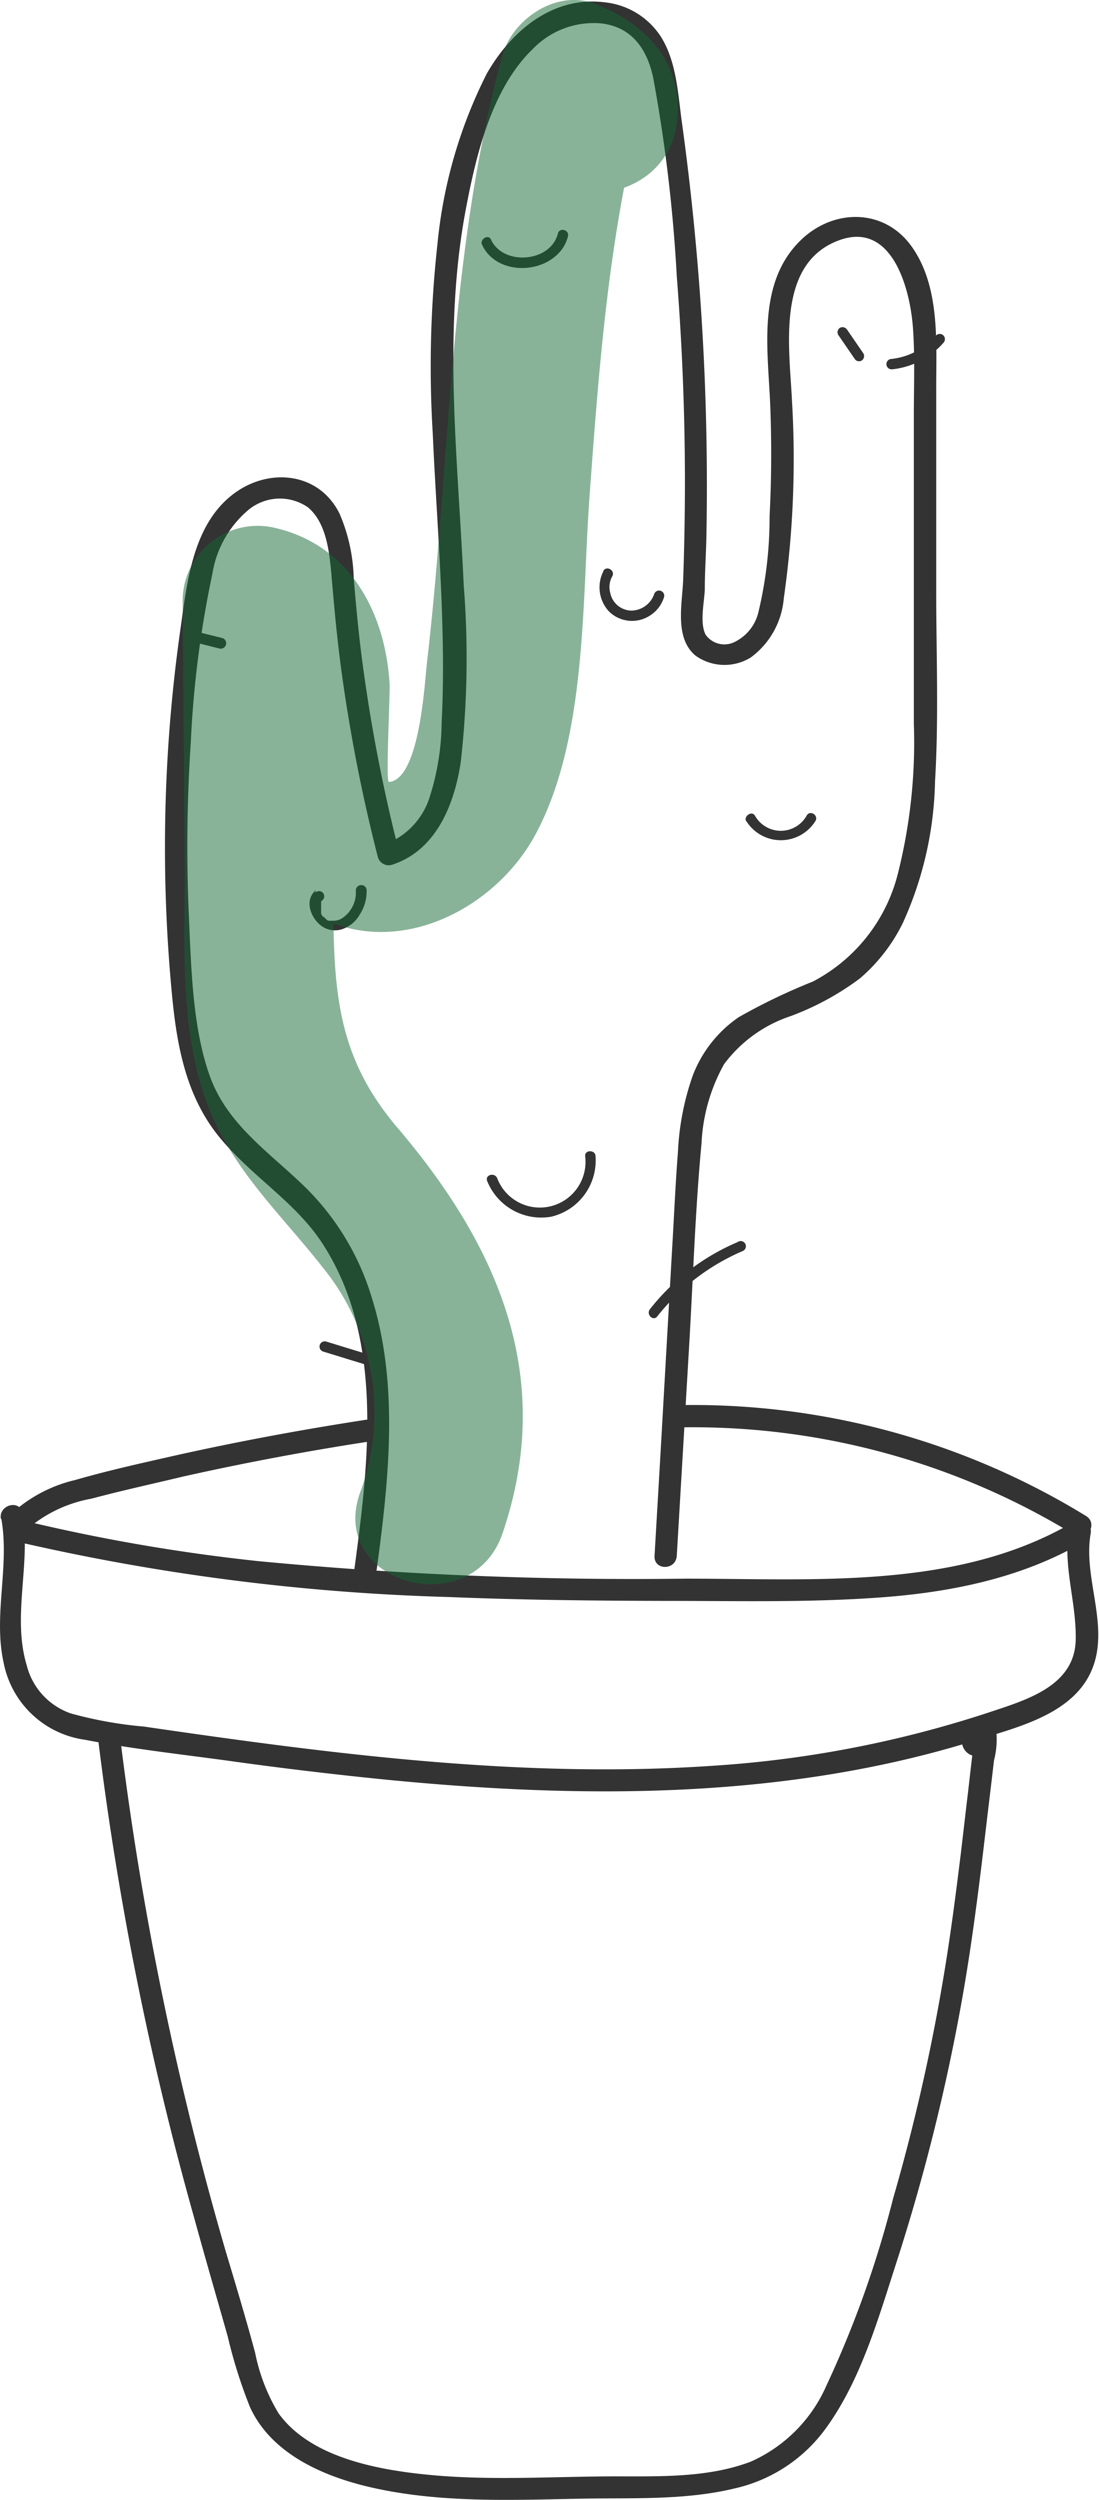 <svg xmlns="http://www.w3.org/2000/svg" viewBox="0 0 74.13 168.47"><defs><style>.cls-1{fill:#333;}.cls-2{opacity:0.5;}.cls-3{fill:#136734;}</style></defs><title>선인장</title><g id="Layer_2" data-name="Layer 2"><g id="Layer_2-2" data-name="Layer 2"><path class="cls-1" d="M.09,102.36c.57,3.23-.56,6.5.16,9.72a6.49,6.49,0,0,0,5.49,5.17c3.31.64,6.7,1,10,1.46s6.75.87,10.13,1.21c13.36,1.32,27.16,1.39,40.09-2.68,2.86-.89,6.69-1.81,7.8-5,1-2.87-.71-6-.19-8.9.16-.94-1.28-1.35-1.45-.4-.45,2.57.47,4.92.44,7.47,0,3.22-3.33,4.15-5.87,5A74.86,74.86,0,0,1,48.09,119c-12.83.88-25.69-.79-38.37-2.64a27.44,27.44,0,0,1-4.92-.88,4.62,4.62,0,0,1-3-3.26c-1-3.33.31-6.85-.29-10.25-.17-.95-1.62-.55-1.45.4Z"/><path class="cls-1" d="M1.07,103.88a147.72,147.72,0,0,0,29.24,3.75c4.91.2,9.82.25,14.72.26,4.62,0,9.27.11,13.88-.2,4.91-.32,9.81-1.25,14.11-3.73a.75.75,0,0,0-.76-1.3c-7.74,4.48-17.36,3.73-26,3.73a266.74,266.74,0,0,1-28.83-1.18,123.74,123.74,0,0,1-16-2.77c-.94-.23-1.34,1.21-.4,1.44Z"/><path class="cls-1" d="M6.63,117.3a215.89,215.89,0,0,0,6.51,32.32c.72,2.62,1.48,5.23,2.22,7.84a33.16,33.16,0,0,0,1.51,4.78c1.52,3.3,5.31,4.81,8.65,5.5,4.39.92,8.93.75,13.39.66,3.55-.08,7.22.14,10.7-.71a10.42,10.42,0,0,0,6.14-4.1c2.31-3.2,3.48-7.29,4.68-11a134.58,134.58,0,0,0,4.49-18c.53-3,.94-6.05,1.31-9.08.19-1.57.37-3.13.56-4.69l.26-2.19a5.64,5.64,0,0,0,.16-1.86.75.75,0,0,0-1.1-.45c.18-.12.23-.14-.14-.12a1.32,1.32,0,0,0-.33.08,1.16,1.16,0,0,0-.67.67,1,1,0,0,0,.65,1.37c.94.16,1.35-1.29.4-1.44l.13.08.22.54c-.52.12-.61.21-.26.26a.61.61,0,0,0,.3,0,1.14,1.14,0,0,0,.45-.15l-1.1-.45c0-.12-.13.77-.13.73L65.5,119l-.21,1.83c-.16,1.32-.31,2.65-.47,4-.33,2.67-.67,5.34-1.11,8a131.86,131.86,0,0,1-3.47,15.34,70.88,70.88,0,0,1-4.5,12.61,10,10,0,0,1-5.08,5.11c-2.84,1.09-6.08,1-9.08,1-4.13,0-8.27.29-12.4-.08-3.48-.32-8.19-1.11-10.39-4.17a12.59,12.59,0,0,1-1.58-4.08c-.62-2.3-1.31-4.59-2-6.89A219.61,219.61,0,0,1,8.13,117.3c-.11-.94-1.61-1-1.5,0Z"/><path class="cls-1" d="M25.41,105.78c.81-6,1.52-12.42-.33-18.32A17.53,17.53,0,0,0,20.58,80c-2.37-2.31-5.21-4.17-6.4-7.41s-1.28-7.3-1.44-10.86a106.4,106.4,0,0,1,.13-11.71,69.57,69.57,0,0,1,1.45-11.32,7.1,7.1,0,0,1,2.36-4.27,3.33,3.33,0,0,1,4.09-.24c1.25,1.05,1.44,3,1.58,4.48.18,2.11.37,4.22.65,6.32a110.92,110.92,0,0,0,2.49,12.78.76.76,0,0,0,.92.52c3-.95,4.24-4.06,4.67-6.94a62.24,62.24,0,0,0,.2-11.9c-.38-8.46-1.45-17.1.17-25.5.69-3.61,1.75-8,4.47-10.63a5.71,5.71,0,0,1,4.66-1.74c2.05.25,3.07,1.74,3.48,3.66a105.27,105.27,0,0,1,1.59,13.38q.54,6.84.55,13.7,0,3.39-.12,6.77c-.06,1.61-.6,3.91.84,5.1a3.37,3.37,0,0,0,3.72.12,5.51,5.51,0,0,0,2.23-4A66,66,0,0,0,53.42,27c-.16-3.51-1.1-9.22,3.16-10.8,3.62-1.35,4.82,3.33,5,5.9.14,1.95.06,3.91.06,5.86v7c0,4.61,0,9.21,0,13.81a36.09,36.09,0,0,1-1.05,10,11.31,11.31,0,0,1-5.76,7.38,40.75,40.75,0,0,0-5,2.4,8.39,8.39,0,0,0-3.1,3.93,17.9,17.9,0,0,0-1,5.13c-.17,2.15-.26,4.32-.39,6.48L44.55,98l-.4,6.85c-.06,1,1.44,1,1.5,0l.83-14.07c.27-4.57.41-9.18.84-13.73a12.07,12.07,0,0,1,1.52-5.33,9.21,9.21,0,0,1,4.49-3.24A18.58,18.58,0,0,0,58,65.94,11.65,11.65,0,0,0,60.9,62.2a24.13,24.13,0,0,0,2.17-9.54c.25-4.16.09-8.34.08-12.5l0-14c0-3.11.26-6.82-1.63-9.51s-5.44-2.61-7.65-.32c-2.92,3-2,7.65-1.9,11.45q.12,3.51-.06,7a27.43,27.43,0,0,1-.75,6.46,3,3,0,0,1-1.56,2,1.55,1.55,0,0,1-2-.46c-.42-.8-.09-2.2-.06-3.06,0-1.22.09-2.44.11-3.66A178.75,178.75,0,0,0,46,8.28c-.27-1.94-.36-4.19-1.47-5.88A5.14,5.14,0,0,0,40.83.16c-3.52-.46-6.34,1.9-8,4.81a32.21,32.21,0,0,0-3.32,11.45,74.94,74.94,0,0,0-.32,12.8c.19,4.34.54,8.67.65,13,.06,2.16.06,4.32-.05,6.48A17,17,0,0,1,29,53.66a5,5,0,0,1-3,3.23l.92.52a109.52,109.52,0,0,1-2.41-12.3c-.28-2-.48-4.08-.65-6.14a11.75,11.75,0,0,0-.95-4.34c-1.37-2.79-4.7-3.13-7.07-1.41-2.84,2.06-3.22,6-3.67,9.18a104.28,104.28,0,0,0-.55,24.84c.34,3.45,1,6.81,3.28,9.52s5.18,4.34,7,7.28c4,6.39,2.95,14.66,2,21.74-.13,1,1.38,1,1.5,0Z"/><path class="cls-1" d="M1.65,103.22A9.08,9.08,0,0,1,6.17,101c2.06-.55,4.14-1,6.22-1.5q6.28-1.4,12.64-2.37c.95-.14.55-1.59-.4-1.44-4.47.69-8.93,1.52-13.34,2.52-2.08.47-4.17.94-6.21,1.53a9.61,9.61,0,0,0-4.49,2.44c-.66.7.4,1.77,1.06,1.06Z"/><path class="cls-1" d="M45.61,96.2a49.34,49.34,0,0,1,26.9,7.26c.82.51,1.57-.79.75-1.29A50.73,50.73,0,0,0,45.61,94.7a.75.75,0,0,0,0,1.5Z"/><path class="cls-1" d="M60.18,24.89a5.35,5.35,0,0,0,3.46-1.79.36.36,0,0,0,0-.49.35.35,0,0,0-.5,0,4.66,4.66,0,0,1-3,1.58.35.35,0,0,0,0,.7Z"/><path class="cls-1" d="M58.24,23.82l-1.1-1.6a.37.37,0,0,0-.48-.13.36.36,0,0,0-.12.48l1.1,1.6a.35.35,0,0,0,.48.13.36.36,0,0,0,.12-.48Z"/><path class="cls-1" d="M50.33,55.32a2.75,2.75,0,0,0,4.68,0c.21-.4-.39-.75-.6-.35A2,2,0,0,1,50.94,55c-.2-.41-.8,0-.61.35Z"/><path class="cls-1" d="M12.62,43.16l2.16.54A.35.35,0,1,0,15,43l-2.15-.53a.36.36,0,0,0-.44.24.36.36,0,0,0,.25.43Z"/><path class="cls-1" d="M32.52,16.5c.85,1.84,3.52,2,4.94.77a2.52,2.52,0,0,0,.85-1.34c.11-.44-.57-.63-.68-.19-.48,1.94-3.68,2.2-4.51.41-.19-.41-.79,0-.6.35Z"/><path class="cls-1" d="M21.3,60c-.8.67-.34,1.87.38,2.4a1.55,1.55,0,0,0,1.37.23,2.16,2.16,0,0,0,1.22-1A2.89,2.89,0,0,0,24.73,60a.35.35,0,0,0-.35-.35A.36.36,0,0,0,24,60a2.07,2.07,0,0,1-1,1.93,1.21,1.21,0,0,1-.47.12h-.07l-.12,0-.12,0-.07,0-.11-.06,0,0-.2-.2-.05,0s0,0,0,0a.61.61,0,0,0-.07-.1l-.06-.11s0,0,0-.06v0s0-.08,0-.13,0-.16,0-.08V61s0-.14,0-.06l0-.13v0s0,0,0,0l0-.05c0-.07,0,0,0,0a1.14,1.14,0,0,1,.11-.11.35.35,0,0,0-.5-.49Z"/><path class="cls-1" d="M21.81,91.09l3.75,1.15a.35.35,0,0,0,.19-.68L22,90.41a.35.35,0,0,0-.19.68Z"/><path class="cls-1" d="M32.86,79.59A3.93,3.93,0,0,0,37.17,82a3.89,3.89,0,0,0,3-4.08c0-.44-.74-.45-.7,0a3.08,3.08,0,0,1-5.93,1.49c-.17-.42-.84-.24-.68.18Z"/><path class="cls-1" d="M44.33,88.72a14.8,14.8,0,0,1,5.77-4.41.35.35,0,1,0-.35-.6,14.93,14.93,0,0,0-5.91,4.52c-.28.35.22.84.49.49Z"/><path class="cls-1" d="M40.71,38.48a2.38,2.38,0,0,0,.37,2.73,2.21,2.21,0,0,0,2.72.3,2.24,2.24,0,0,0,1-1.3.35.35,0,0,0-.67-.19,1.65,1.65,0,0,1-1.56,1.13,1.48,1.48,0,0,1-1.41-1.21,1.46,1.46,0,0,1,.14-1.1c.22-.4-.39-.75-.61-.36Z"/></g><g id="Layer_3" data-name="Layer 3"><g class="cls-2"><path class="cls-3" d="M45.66,8.23c.47-4-2.13-6.7-5.62-8C37.51-.7,34.56,1.3,33.89,3.73,30.24,17.12,30.39,31,28.8,44.65c-.15,1.22-.47,7.89-2.57,8.05-.22,0,.09-5.91.05-6.59C26,41.28,23.6,36.79,18.65,35.6a5.06,5.06,0,0,0-6.33,4.82l.14,18.17c0,5.25-.35,10.89,1.55,15.89,1.67,4.39,5,7.4,7.81,11a15.44,15.44,0,0,1,2.44,15.19c-2.08,6.1,7.58,8.72,9.64,2.66C37.48,92.82,33.62,84,26.81,76c-4.16-4.88-4.29-9.36-4.34-15.53l-.15-20.08L16,45.24c.84.21.11,7.26.24,8.3a10.42,10.42,0,0,0,4.27,7.66c5.57,3.79,12.74.39,15.63-5,3.45-6.46,3.11-15.57,3.62-22.67.67-9.16,1.34-18.22,3.77-27.12L37.38,9.88,35.66,8.23c-.75,6.38,9.25,6.33,10,0Z"/></g></g></g></svg>